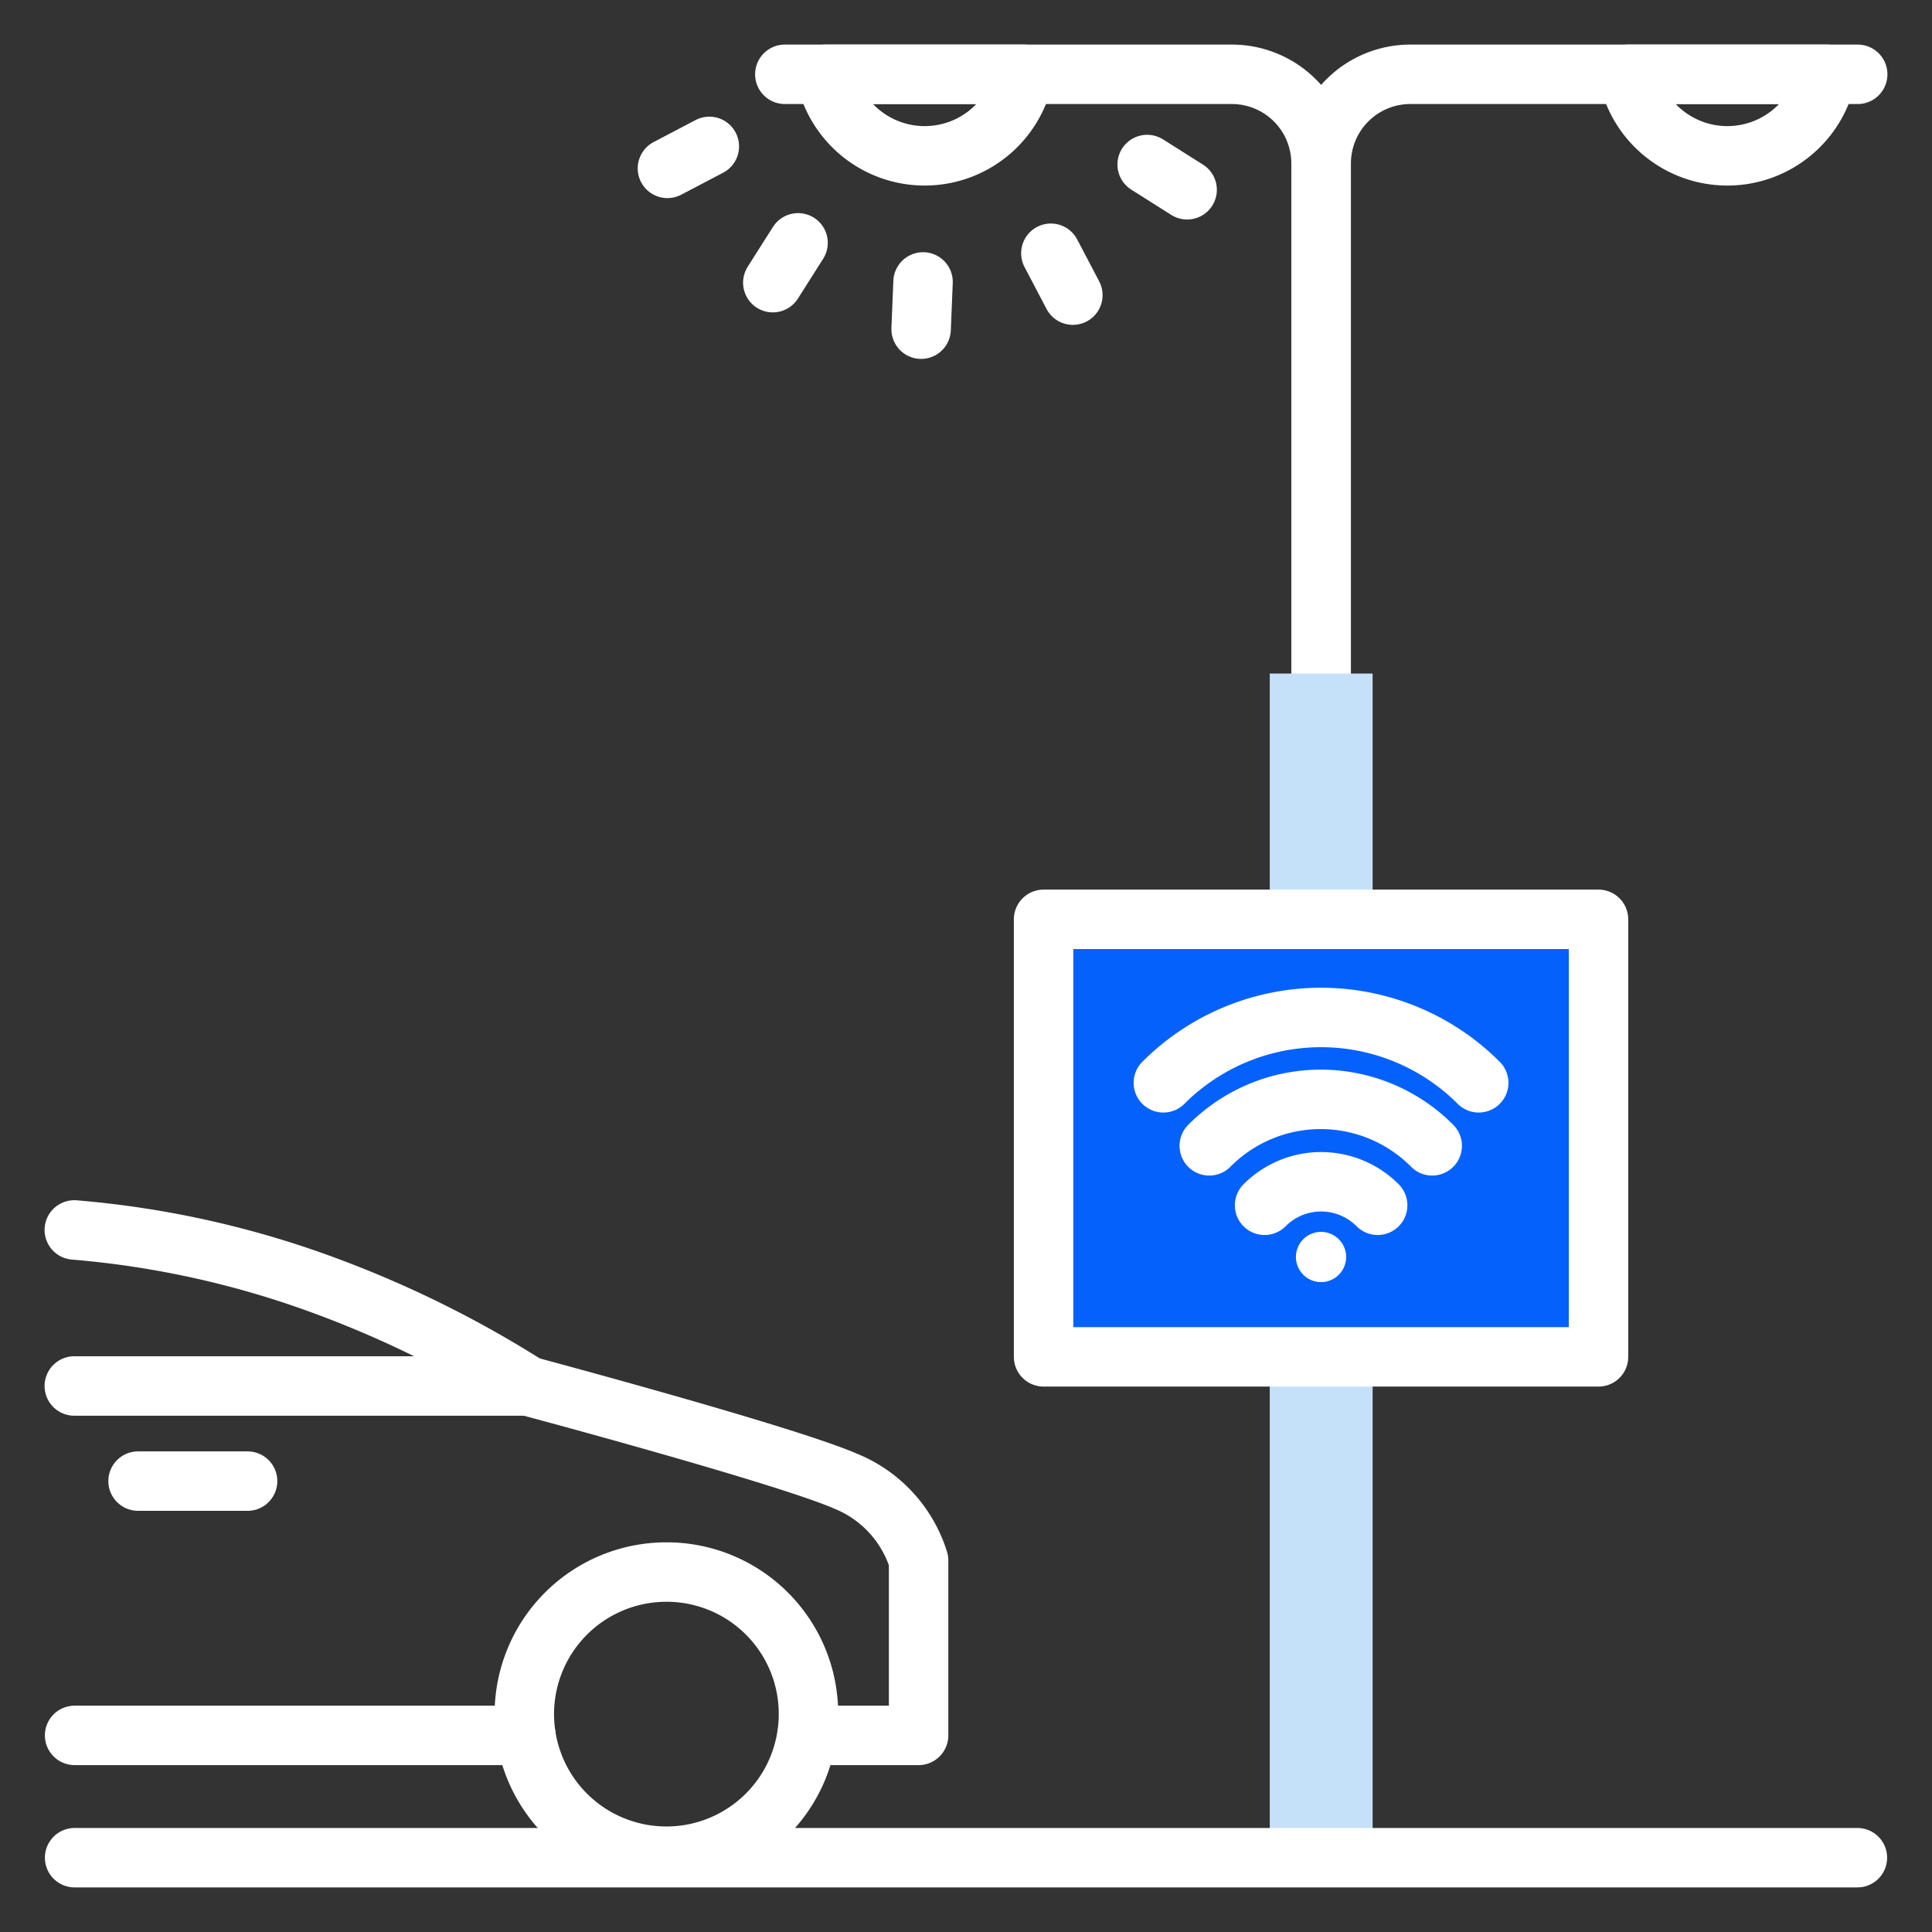 <svg id="Layer_1" data-name="Layer 1" xmlns="http://www.w3.org/2000/svg" viewBox="0 0 130 130"><rect x="0" y="0" width="130" height="130" fill="#333333" stroke="none"/><defs><style>.cls-1,.cls-2{fill:none;}.cls-1,.cls-2,.cls-4{stroke:#fff;}.cls-1{stroke-miterlimit:10;}.cls-2,.cls-4{stroke-linecap:round;stroke-linejoin:round;stroke-width:4px;}.cls-3{fill:#c5e1f9;}.cls-4{fill:#0561fc;}.cls-5{fill:#fff;}</style></defs><rect class="cls-1" x="-127.81" y="-107.47" width="1617.81" height="435.04"/><path class="cls-2" d="M88.9,45.32V11a6,6,0,0,1,6-6H125"/><path class="cls-2" d="M88.89,45.32V11a6,6,0,0,0-6-6H52.81"/><rect class="cls-3" x="85.44" y="45.32" width="6.92" height="79.68"/><path class="cls-2" d="M68.9,5A6.81,6.81,0,0,1,55.54,5Z"/><path class="cls-2" d="M122.91,5a6.81,6.81,0,0,1-13.36,0Z"/><rect class="cls-4" x="70.22" y="61.86" width="37.34" height="29.44"/><path class="cls-2" d="M99.5,72.86a15,15,0,0,0-21.22,0"/><path class="cls-2" d="M96.37,77.1a10.56,10.56,0,0,0-15,0"/><path class="cls-2" d="M92.7,81.1a5.37,5.37,0,0,0-7.61,0"/><path class="cls-5" d="M90.58,84.57a1.69,1.69,0,1,1-1.69-1.68A1.69,1.69,0,0,1,90.58,84.57Z"/><line class="cls-2" x1="62.11" y1="18.97" x2="61.98" y2="22.15"/><line class="cls-2" x1="70.71" y1="17.04" x2="72.19" y2="19.86"/><line class="cls-2" x1="77.19" y1="11.07" x2="79.88" y2="12.77"/><line class="cls-2" x1="44.91" y1="11.33" x2="47.73" y2="9.85"/><line class="cls-2" x1="52" y1="19.02" x2="53.7" y2="16.34"/><line class="cls-2" x1="5.02" y1="125" x2="124.98" y2="125"/><path class="cls-2" d="M35.51,93.26s17.26,4.61,21.38,6.4A8.47,8.47,0,0,1,61.81,105v11.77H54.3"/><polyline class="cls-2" points="5.02 116.77 22.01 116.77 35.39 116.77"/><path class="cls-2" d="M5,93.26H35.51A72,72,0,0,0,22,86.56a63.68,63.68,0,0,0-17-3.8"/><line class="cls-2" x1="9.29" y1="99.66" x2="16.66" y2="99.66"/><path class="cls-2" d="M54.4,115.34a9.56,9.56,0,1,1-9.56-9.56A9.54,9.54,0,0,1,54.4,115.34Z"/></svg>